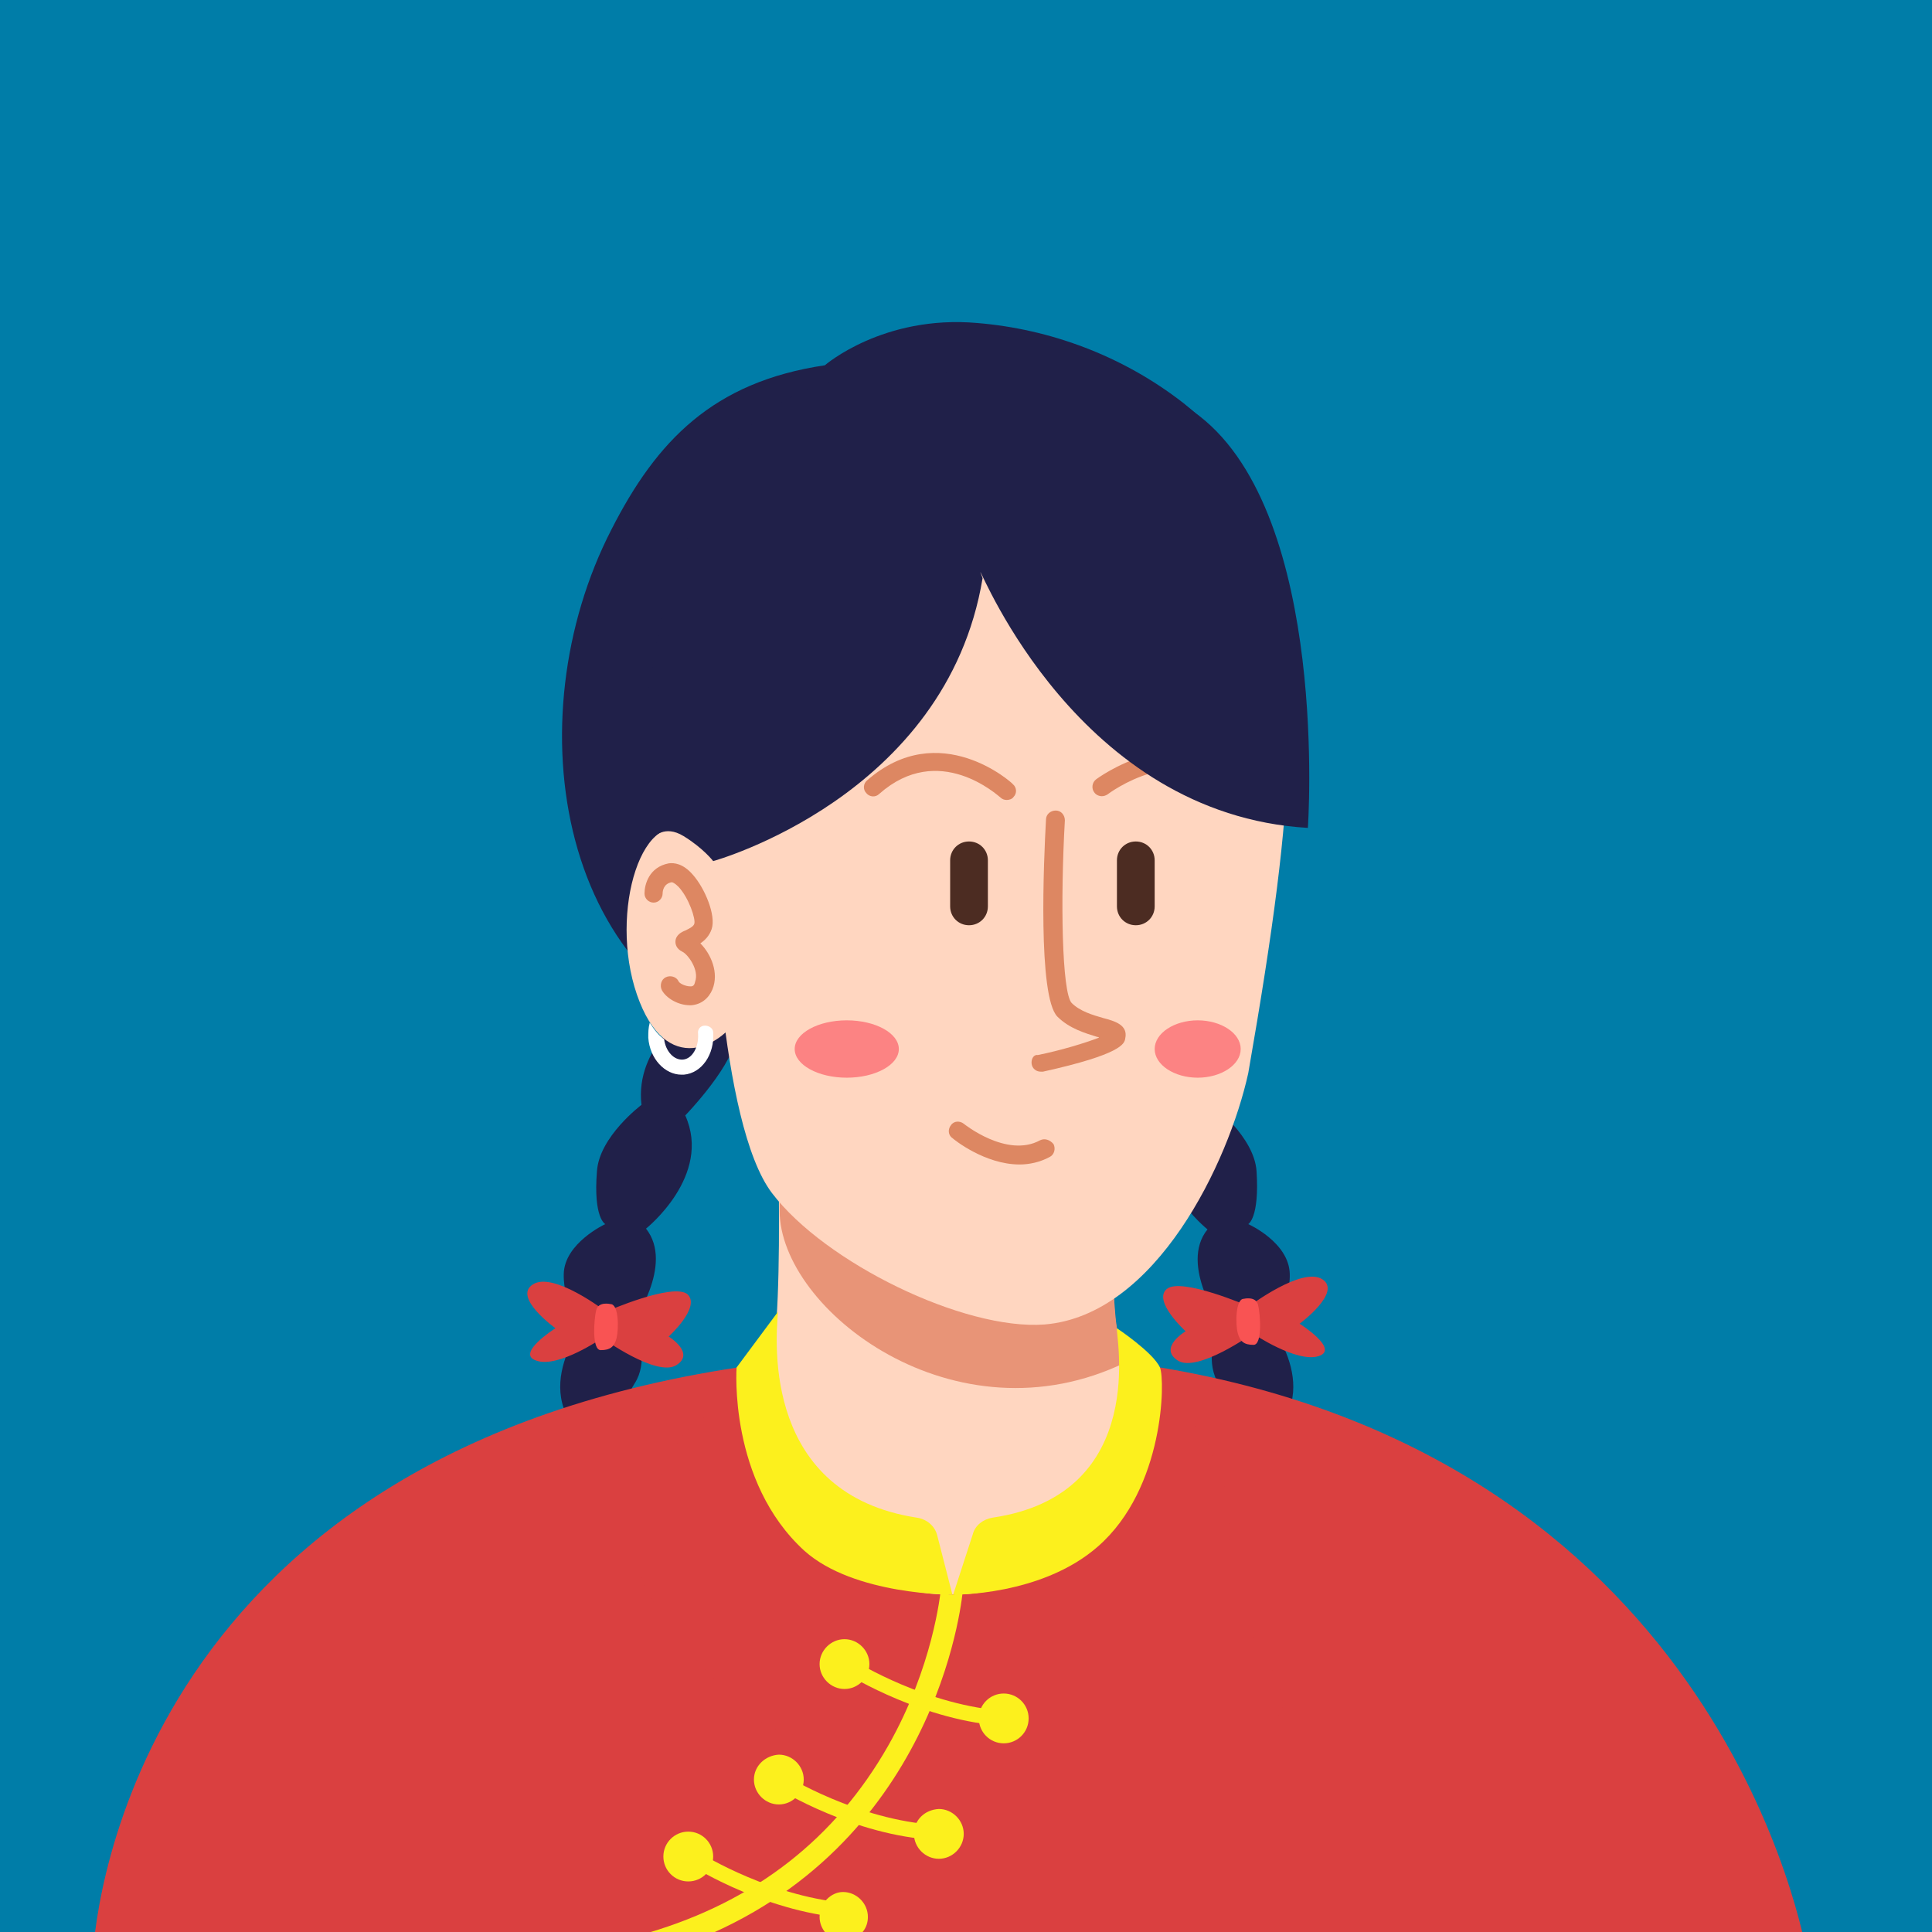<?xml version="1.0" encoding="utf-8"?>
<!-- Generator: Adobe Illustrator 27.9.0, SVG Export Plug-In . SVG Version: 6.00 Build 0)  -->
<svg version="1.1" xmlns="http://www.w3.org/2000/svg" xmlns:xlink="http://www.w3.org/1999/xlink" x="0px" y="0px"
	 viewBox="0 0 256 256" style="enable-background:new 0 0 256 256;" xml:space="preserve">
<style type="text/css">
	.st0{display:none;}
	.st1{display:inline;fill:#3B4D75;}
	.st2{display:inline;fill:#4A9370;}
	.st3{display:inline;fill:#1B9E9A;}
	.st4{display:inline;fill:#FF4F4F;}
	.st5{display:inline;fill:#4399E6;}
	.st6{display:inline;fill:#FFC56F;}
	.st7{display:inline;fill:#444466;}
	.st8{display:inline;}
	.st9{fill:#E56E2C;}
	.st10{fill:#D17EE0;}
	.st11{fill:#FFAC9F;}
	.st12{fill:#F48A7F;}
	.st13{fill:#FC8383;}
	.st14{fill:none;stroke:#C95D55;stroke-width:2.5;stroke-linecap:round;stroke-linejoin:round;stroke-miterlimit:10;}
	.st15{fill:#4C2C22;}
	.st16{fill:#FFFFFF;}
	.st17{display:inline;fill:#5F9996;}
	.st18{display:inline;fill:#94A3B8;}
	.st19{display:inline;fill:#FF8BCF;}
	.st20{display:inline;fill:#4649D4;}
	.st21{display:inline;fill:#FE6B59;}
	.st22{display:inline;fill:#7DE2BB;}
	.st23{display:inline;fill:#9DD0C1;}
	.st24{display:inline;fill:#F9C7A2;}
	.st25{fill:#734866;}
	.st26{fill:#D37C5E;}
	.st27{fill:#9E5D46;}
	.st28{fill:none;stroke:#9E5D46;stroke-width:2.221;stroke-linecap:round;stroke-miterlimit:10;}
	.st29{fill:#AF1E1E;}
	.st30{fill:#0276CE;}
	.st31{fill:#FFD6C0;}
	.st32{fill:none;stroke:#DD8762;stroke-width:2.448;stroke-linecap:round;stroke-miterlimit:10;}
	.st33{fill:#E89477;}
	.st34{fill:#37355B;}
	.st35{fill:#FF4F4F;}
	.st36{clip-path:url(#SVGID_00000176041629524222484640000011315822246627908246_);}
	.st37{fill:#BC2B33;}
	.st38{fill:#ED4F4F;}
	.st39{fill:none;stroke:#9E5D46;stroke-width:2.397;stroke-linecap:round;stroke-miterlimit:10;}
	.st40{fill:none;stroke:#4C2C22;stroke-width:2.667;stroke-linejoin:round;stroke-miterlimit:10;}
	.st41{fill:#932525;}
	.st42{fill:none;stroke:#FFFFFF;stroke-width:3.333;stroke-linecap:round;stroke-miterlimit:10;}
	.st43{fill:none;stroke:#FFFFFF;stroke-width:2;stroke-linecap:round;stroke-miterlimit:10;}
	.st44{fill:none;stroke:#FFFFFF;stroke-width:1.931;stroke-linecap:round;stroke-miterlimit:10;}
	.st45{fill:#173253;}
	.st46{fill:#997382;}
	.st47{fill:#7E5E6D;}
	.st48{fill:none;stroke:#FFFFFF;stroke-width:2.333;stroke-linecap:round;stroke-miterlimit:10;}
	.st49{fill:#FFA657;}
	.st50{fill:none;stroke:#EF8B4F;stroke-width:4;stroke-miterlimit:10;}
	.st51{fill:#EF8B4F;}
	.st52{fill:#454570;}
	.st53{fill:#F28C81;}
	.st54{fill:#7E7CE1;}
	.st55{fill:none;stroke:#FFFFFF;stroke-width:3;stroke-linecap:round;stroke-miterlimit:10;}
	.st56{fill:#BF5882;}
	.st57{fill:#FF8BCF;}
	.st58{fill:#A6ADDD;}
	.st59{fill:#FFE9CA;}
	.st60{fill:none;stroke:#DB9753;stroke-width:2.4;stroke-linecap:round;stroke-linejoin:round;stroke-miterlimit:10;}
	.st61{fill:#F2BB7E;}
	.st62{fill:#202049;}
	.st63{display:inline;fill:#37355B;}
	.st64{fill:#541A30;}
	.st65{fill:#E07E68;}
	.st66{fill:#D65C50;}
	.st67{fill:none;stroke:#BC5146;stroke-width:2.5;stroke-linecap:round;stroke-linejoin:round;stroke-miterlimit:10;}
	.st68{fill:none;stroke:#C13838;stroke-width:2.5;stroke-linecap:round;stroke-miterlimit:10;}
	.st69{fill:#D33C3C;}
	.st70{fill:#FFC56F;}
	.st71{fill:none;stroke:#37355B;stroke-width:2.5;stroke-linecap:round;stroke-miterlimit:10;}
	.st72{fill:none;stroke:#E89F5D;stroke-width:2;stroke-linecap:round;stroke-linejoin:round;stroke-miterlimit:10;}
	.st73{fill:#9491B5;}
	.st74{fill:#5E434E;}
	.st75{fill:none;stroke:#F28C81;stroke-width:2;stroke-linecap:round;stroke-miterlimit:10;}
	.st76{fill:#4A6642;}
	.st77{fill:none;stroke:#3C5434;stroke-width:2;stroke-linecap:round;stroke-linejoin:round;stroke-miterlimit:10;}
	.st78{fill:#8483AA;}
	.st79{fill:#1F1F49;}
	.st80{fill:#313159;}
	.st81{fill:none;stroke:#FFFFFF;stroke-width:2.389;stroke-linecap:round;stroke-miterlimit:10;}
	.st82{fill:none;stroke:#FFFFFF;stroke-width:2.307;stroke-linecap:round;stroke-miterlimit:10;}
	.st83{fill:#6161BC;}
	.st84{fill:#0B2759;}
	.st85{fill:#5656A5;}
	.st86{fill:none;stroke:#0B2759;stroke-width:3;stroke-linecap:round;stroke-miterlimit:10;}
	.st87{fill:#25253F;}
	.st88{fill:#5B5B84;}
	.st89{fill:#AF2323;}
	.st90{fill:#D11818;}
	.st91{fill:#47152A;}
	.st92{fill:#2A336F;}
	.st93{fill:#171E4D;}
	.st94{fill:none;stroke:#171E4D;stroke-width:2;stroke-miterlimit:10;}
	.st95{fill:#0B0F26;}
	.st96{fill:#007DA8;}
	.st97{fill:none;stroke:#DD8762;stroke-width:2.448;stroke-linecap:round;stroke-linejoin:round;stroke-miterlimit:10;}
	.st98{fill:#3E3A39;}
	.st99{fill:#E8E9EB;}
	.st100{fill:none;stroke:#E8E9EB;stroke-width:2;stroke-linecap:round;stroke-linejoin:round;stroke-miterlimit:10;}
	.st101{fill:#D1D1D1;}
	.st102{display:inline;fill:#541A30;}
	.st103{fill:#4399E6;}
	.st104{fill:#58B9F4;}
	.st105{fill:#B4D1FB;}
	.st106{display:inline;fill:#171E4D;}
	.st107{display:inline;fill:#2A336F;}
	.st108{display:inline;fill:#B4D1FB;}
	.st109{fill:#CC966A;}
	.st110{fill:#D8E1EF;}
	.st111{fill:#8B483D;}
	.st112{fill:#A37C52;}
	.st113{fill:none;}
	.st114{fill:#FFDFC7;}
	.st115{fill:#863E39;}
	.st116{fill:#FF9D7D;}
	.st117{fill:#EF8265;}
	.st118{fill:#5F9996;}
	.st119{display:inline;fill:#D37C5E;}
	.st120{fill:none;stroke:#C65959;stroke-width:2.448;stroke-linecap:round;stroke-miterlimit:10;}
	.st121{fill:#AE7A50;}
	.st122{fill:#7A4927;}
	.st123{fill:#94A3B8;}
	.st124{fill:#DA4040;}
	.st125{fill:none;stroke:#0B0F26;stroke-width:2;stroke-linecap:round;stroke-miterlimit:10;}
	.st126{fill:#EF8781;}
	.st127{fill:#FF9E10;}
	.st128{fill:#EF8800;}
	.st129{fill:#FFB40D;}
	.st130{fill:#FFC610;}
	.st131{fill:#8A8895;}
	.st132{fill:#E5E5E5;}
	.st133{fill:none;stroke:#CC7217;stroke-width:3;stroke-miterlimit:10;}
	.st134{fill:#F9C7A2;}
	.st135{fill:#751A1A;}
	.st136{fill:#C62C2C;}
	.st137{fill:#CC3636;}
	.st138{fill:#010101;}
	.st139{fill:#1F2644;}
	.st140{fill:none;stroke:#010101;stroke-width:4;stroke-miterlimit:10;}
	.st141{fill:#FD9556;}
	.st142{fill:#E4E6EF;}
	.st143{fill:#F2D83D;}
	.st144{fill:#2C314C;}
	.st145{fill:#735EDD;}
	.st146{fill:#F9A5CF;}
	.st147{fill:#EBCA5F;}
	.st148{fill:#F1502D;}
	.st149{fill:#D87B61;}
	.st150{fill:#005E8C;}
	.st151{fill:none;stroke:#FFFFFF;stroke-width:2;stroke-miterlimit:10;}
	.st152{fill:#9B1B1B;}
	.st153{fill:#D39089;}
	.st154{fill:#AD6F6A;}
	.st155{fill:none;stroke:#B26059;stroke-width:2.5;stroke-linecap:round;stroke-linejoin:round;stroke-miterlimit:10;}
	.st156{fill:#7E4F3D;}
	.st157{fill:none;stroke:#C95D55;stroke-linecap:round;stroke-linejoin:round;stroke-miterlimit:10;}
	.st158{fill:#FF1812;}
	.st159{fill:#1B9E9A;}
	.st160{fill:none;stroke:#C5C7C9;stroke-width:2;stroke-linecap:round;stroke-linejoin:round;stroke-miterlimit:10;}
	.st161{fill:#1E1F21;}
	.st162{fill:#C5C7C9;}
	.st163{fill:#3A362F;}
	.st164{fill:#3279AF;}
	.st165{fill:#EA847A;}
	.st166{fill:#1E2754;}
	.st167{fill:#C12525;}
	.st168{fill:none;stroke:#3A362F;stroke-width:2;stroke-linecap:round;stroke-miterlimit:10;}
	.st169{fill:#F95353;}
	.st170{fill:#FCF01D;}
	.st171{fill:#4B3E87;}
	.st172{fill:#312951;}
	.st173{fill:#6857A5;}
	.st174{fill:#FFB240;}
	.st175{fill:#372D66;}
	.st176{fill:#444466;}
	.st177{fill:#1A1711;}
	.st178{fill:#35312A;}
	.st179{fill:#FF6161;}
	.st180{fill:#4D2684;}
	.st181{fill:#593493;}
	.st182{fill:#845362;}
	.st183{fill:#6B4050;}
	.st184{fill:none;stroke:#0B0F26;stroke-width:2;stroke-linecap:round;stroke-linejoin:round;stroke-miterlimit:10;}
	.st185{fill:#461378;}
	.st186{fill:#5C2A96;}
	.st187{fill:#B22424;}
	.st188{fill:#FFCC00;}
	.st189{fill:#BC3131;}
	.st190{fill:#631010;}
	.st191{display:inline;fill:#007DA8;}
	.st192{fill:#B2B2B2;}
	.st193{fill:#705137;}
	.st194{display:inline;fill:#DA4040;}
	.st195{fill:#7DC6EE;}
	.st196{fill:#C0E7F9;}
	.st197{fill:#EBDBAF;}
	.st198{fill:#A8986F;}
	.st199{fill:#D6BA7C;}
	.st200{fill:#A8905A;}
	.st201{fill:#E6D19D;}
	.st202{fill:#A7603A;}
	.st203{fill:#A0827F;}
	.st204{fill:#FFC54D;}
	.st205{fill:#3B4D75;}
	.st206{fill:#4A9370;}
	.st207{fill:#C95D55;}
	.st208{fill:#4649D4;}
	.st209{fill:#FE6B59;}
	.st210{fill:#7DE2BB;}
	.st211{fill:#9DD0C1;}
	.st212{fill:#DD8762;}
	.st213{fill:#DB9753;}
	.st214{fill:#BC5146;}
	.st215{fill:#C13838;}
	.st216{fill:#E89F5D;}
	.st217{fill:#3C5434;}
	.st218{fill:#C65959;}
	.st219{fill:#CC7217;}
	.st220{fill:#B26059;}
</style>
<g id="Layer_1" class="st0">
	<g class="st8">
		<rect y="0" class="st96" width="256" height="256"/>
		<g>
			<path class="st62" d="M91.4,134.1c0,0-7.3,4.6-6.4,12.3c0,0-5.6,4.2-5.9,8.8c-0.5,6.2,1.1,7,1.1,7s-5.4,2.5-5.5,6.6
				c-0.1,4.2,2.6,6.7,2.6,6.7s-8.8,11,3.4,17.2c0,0-2.8-2.9-0.8-6c0,0-0.4,0.6,3,3.1c0,0-0.5-4,1.2-6.5c1.7-2.6,0.8-6.6-0.4-7.8
				c0,0,5.7-7.9,1.9-12.7c0,0,8.8-7,5.2-15c0,0,6.8-7,6.8-11S91.4,134.1,91.4,134.1z"/>
			<path class="st62" d="M154.2,134.1c0,0,7.3,4.6,6.4,12.3c0,0,5.6,4.2,5.9,8.8c0.5,6.2-1.1,7-1.1,7s5.4,2.5,5.5,6.6
				c0.1,4.2-2.6,6.7-2.6,6.7s8.8,11-3.4,17.2c0,0,2.8-2.9,0.8-6c0,0,0.4,0.6-3,3.1c0,0,0.5-4-1.2-6.5c-1.7-2.6-0.8-6.6,0.4-7.8
				c0,0-5.7-7.9-1.9-12.7c0,0-8.8-7-5.2-15c0,0-6.8-7-6.8-11S154.2,134.1,154.2,134.1z"/>
			<g>
				<g>
					<path class="st62" d="M156.7,53.4c-8-6.3-17.6-9.8-27.3-10.7c-12.5-1.1-20.2,5.6-20.2,5.6C94.5,50.6,87,58.4,81,70.2
						c-12.9,25.1-7.3,61.7,22.3,68.8c0,0,3.7,34.8,9.8,29.8l2.7-99.7c2,39.2,18.8,104.6,18.8,104.6l11.4-23.9
						c0,0,14.3,5.5,17.8-15.5C168,108.3,180.5,72.1,156.7,53.4z"/>
					<path class="st124" d="M12.6,256h226.2c-3.9-16.1-24.6-77.9-113.9-76.9C28.7,180.2,14.6,240.2,12.6,256z"/>
					<path class="st31" d="M96,119.6c0,0,2.4-4.6-4.1-9.1c-6.7-4.5-11.3,10.3-7.5,21.3c3.8,11,11.3,7.2,14.2,1.9L96,119.6z"/>
					<path class="st31" d="M147.6,171.7c-3.1,1.8-6.2,3.1-9.3,3.3c-9.4,0.7-26.3-9-35.1-17.6c0.1,10-0.1,20.6-1.2,23.1
						c-1,2.3-2.8,5-4.8,6.6c-4.7,16.2,8.7,31.4,29.5,32.4c26.6,0,29.2-14.4,24.4-35.3C148.5,180.5,147.7,176.4,147.6,171.7z"/>
					<path class="st124" d="M101,182.7c0,0,2.2,28.8,25.2,28.6s25.1-27.1,25.1-27.1s12.3,3.3,11.5,20.4c-0.8,17,22.3,25.1-10.4,26
						s-46.5,3.6-55.4-5.4c-8.8-9-14.8-17.5-12.4-22.9c2.4-5.4,4.3-10,6.2-12.3C92.6,187.7,101,182.7,101,182.7z"/>
					<path class="st33" d="M149.2,180.5c-1.4-4.5-1.3-4.9-1.6-8.7c-3.1,1.8-7.2,3.5-10.2,3.3c-11.9-0.8-25.3-9.1-34.1-17.7
						c0,1,0,2,0,3C103.3,173.6,126.6,191.5,149.2,180.5z"/>
					<path class="st31" d="M138.5,175.5c-10.7,0.9-29.1-8.2-36.1-17.4c-7-9.2-8-41.6-8.1-48.5c-0.1-6.9,8-43,23.2-44.4
						c15.2-1.4,43.8-0.7,49.3,12c5.5,12.7,5.4,26.7-1.3,65C162.9,154,153.3,174.4,138.5,175.5z"/>
					<ellipse class="st13" cx="112.2" cy="139" rx="6.9" ry="3.8"/>
					<path class="st32" d="M126.9,149.8c0,0,6.3,5.3,11.5,2.4"/>
					<path class="st32" d="M133.4,104.8c0,0-8.9-8.3-17.7-0.5"/>
					<path class="st15" d="M128.4,111.5c-1.4,0-2.5,1.1-2.5,2.5v6.1c0,1.4,1.1,2.5,2.5,2.5c1.4,0,2.5-1.1,2.5-2.5V114
						C130.9,112.6,129.8,111.5,128.4,111.5z"/>
					<path class="st32" d="M137.9,140.7c0,0,9.7-2.2,10-3.5c0.3-1.3-4.3-1.1-6.8-3.6c-2.5-2.6-1.2-25.2-1.2-25.2"/>
					<path class="st32" d="M146,104.3c0,0,10.1-7.7,17.8-0.6"/>
					<path class="st32" d="M86.7,118.2c0,0-0.1-2.3,2.2-2.7c2.2-0.4,4.9,5.5,4.4,7.2c-0.5,1.7-3.3,1.8-2.2,2.3
						c1.1,0.5,3.2,3.2,2.3,5.6c-0.9,2.3-3.9,1.2-4.5,0"/>
					<path class="st15" d="M150.5,111.5c-1.4,0-2.5,1.1-2.5,2.5v6.1c0,1.4,1.1,2.5,2.5,2.5s2.5-1.1,2.5-2.5V114
						C153,112.6,151.9,111.5,150.5,111.5z"/>
					<path class="st62" d="M130.1,75.7c0,0,12.8,32.2,43.2,34c0,0,2.9-41.2-14.4-54.6s-35.2-5.1-35.2-5.1s-20.4-3.8-28.7,12.3
						s-11.8,37.6-8.4,48.7c0,0,1.4-1.8,4-0.2c2.6,1.6,3.9,3.3,3.9,3.3s30.9-8.5,35.7-37.5"/>
					<ellipse class="st13" cx="158.8" cy="139" rx="5.7" ry="3.8"/>
				</g>
				<path class="st16" d="M93.4,135.9c-0.6,0-1,0.5-0.9,1.1c0.1,1.7-0.8,3.3-2,3.4c-1.2,0.1-2.3-1.1-2.5-2.7
					c-0.7-0.5-1.3-1.2-1.9-2.2c-0.2,0.7-0.2,1.3-0.2,2c0.2,2.8,2.2,4.9,4.4,4.9c0.1,0,0.2,0,0.3,0c2.4-0.2,4.1-2.7,3.9-5.6
					C94.4,136.3,94,135.9,93.4,135.9z"/>
			</g>
			<g>
				<path class="st124" d="M80.3,173.8c0,0-7-5.4-9.7-3.6c-2.7,1.7,3,5.8,3,5.8s-5.4,3.4-2.5,4.3c2.9,1,8.7-3,8.7-3s7.2,5.2,9.8,3.6
					c2.6-1.6-1-3.8-1-3.8s4.4-4,2.5-5.6C89.2,169.9,80.3,173.8,80.3,173.8z"/>
				<path class="st169" d="M80.9,172.8c0,0-1.6-0.4-1.9,0.8c-0.3,1.2-0.6,5.3,0.6,5.3c1.2,0,1.8-0.4,2.1-1.6
					C81.9,176.2,81.9,172.8,80.9,172.8z"/>
			</g>
			<g>
				<path class="st124" d="M165.5,173.1c0,0,7-5.4,9.7-3.6c2.7,1.7-3,5.8-3,5.8s5.4,3.4,2.5,4.3c-2.9,1-8.7-3-8.7-3
					s-7.2,5.2-9.9,3.6s1-3.9,1-3.9s-4.4-4-2.5-5.6C156.5,169.2,165.5,173.1,165.5,173.1z"/>
				<path class="st169" d="M164.8,172.1c0,0,1.6-0.4,1.9,0.8c0.3,1.2,0.6,5.3-0.6,5.3c-1.2,0-1.8-0.4-2.1-1.6
					C163.8,175.5,163.8,172.1,164.8,172.1z"/>
			</g>
			<path class="st170" d="M97.6,181.2l5.5-7.5c-0.4,4.3-1.8,24.3,18.4,27.3c1.3,0.2,2.4,1.1,2.7,2.4l2,7.8c0,0-13.1,0.2-19.6-5.8
				C96.4,196.4,97.6,181.2,97.6,181.2z"/>
			<path class="st170" d="M127.5,210.3c0,0.1-0.1,0.3-0.2,0.4c-0.1,0.1-0.2,0.3-0.4,0.3c-0.1,0.1-0.3,0.1-0.5,0.2
				c-0.2,0-0.3,0-0.5,0c-0.1,0-0.2,0-0.3-0.1c-0.2-0.1-0.4-0.2-0.6-0.3l-0.2-0.3c-0.1-0.1-0.1-0.2-0.1-0.3c-0.1,1-1.1,10.6-7,21
				c-7,12.3-17.6,20.6-31.8,24.8h8.6c30.5-13.7,33.1-45.3,33.1-45.6L127.5,210.3z"/>
			<g>
				<g>
					<path class="st170" d="M133.2,228.7c-10.8-0.6-20.5-6.6-20.9-6.9l1.1-1.7c0.1,0.1,9.7,6,20,6.6L133.2,228.7z"/>
				</g>
				<g>
					<path class="st170" d="M123.9,243.8c-10.8-0.6-20.5-6.6-20.9-6.9l1.1-1.7c0.1,0.1,9.7,6,20,6.6L123.9,243.8z"/>
				</g>
				<g>
					<path class="st170" d="M112.8,254.2c-10.8-0.6-20.5-6.6-20.9-6.9l1.1-1.7c0.1,0.1,9.7,6,20,6.6L112.8,254.2z"/>
				</g>
				<g>
					<circle class="st170" cx="111.9" cy="220.5" r="3.3"/>
				</g>
				<g>
					<circle class="st170" cx="133" cy="227.7" r="3.3"/>
				</g>
				<g>
					<circle class="st170" cx="103.2" cy="235.8" r="3.3"/>
				</g>
				<g>
					<circle class="st170" cx="124.3" cy="243" r="3.3"/>
				</g>
				<g>
					<circle class="st170" cx="91.2" cy="246" r="3.3"/>
				</g>
				<g>
					<path class="st170" d="M115.1,254c0-1.8-1.5-3.3-3.3-3.3c-1.8,0-3.3,1.5-3.3,3.3c0,0.8,0.3,1.5,0.7,2h5
						C114.8,255.4,115.1,254.7,115.1,254z"/>
				</g>
			</g>
			<path class="st170" d="M128.8,203.3l-2.6,8c0,0,11.7,0.2,19.2-6.4c8.8-7.7,8.9-22.1,8.2-23.7c-0.9-2-5.7-5.2-5.7-5.2
				c-0.3,0.3,4.6,22-16.5,25.2C130.2,201.3,129.2,202.2,128.8,203.3z"/>
		</g>
	</g>
</g>
<g id="Layer_2">
	<g>
		<rect y="0" class="st96" width="256" height="256"/>
	</g>
	<g>
		<g>
			<path class="st62" d="M91.4,134.1c0,0-7.3,4.6-6.4,12.3c0,0-5.6,4.2-5.9,8.8c-0.5,6.2,1.1,7,1.1,7s-5.4,2.5-5.5,6.6
				c-0.1,4.2,2.6,6.7,2.6,6.7s-8.8,11,3.4,17.2c0,0-2.8-2.9-0.8-6c0,0-0.4,0.6,3,3.1c0,0-0.5-4,1.2-6.5c1.7-2.6,0.8-6.6-0.4-7.8
				c0,0,5.7-7.9,1.9-12.7c0,0,8.8-7,5.2-15c0,0,6.8-7,6.8-11S91.4,134.1,91.4,134.1z"/>
		</g>
		<g>
			<path class="st62" d="M164.9,192.7c12.2-6.2,3.4-17.2,3.4-17.2s2.7-2.6,2.6-6.7c-0.1-4.2-5.5-6.6-5.5-6.6s1.5-0.8,1.1-7
				c-0.3-4.6-5.9-8.8-5.9-8.8c1-7.6-6.4-12.3-6.4-12.3s-6.2-1.2-6.2,2.8s6.8,11,6.8,11c-3.6,8,5.2,15,5.2,15
				c-3.8,4.7,1.9,12.7,1.9,12.7c-1.2,1.2-2.1,5.2-0.4,7.8c1.7,2.6,1.2,6.5,1.2,6.5c3.4-2.5,3-3.1,3-3.1
				C167.7,189.8,164.9,192.7,164.9,192.7z"/>
		</g>
		<g>
			<g>
				<g>
					<path class="st62" d="M129.5,42.8c-12.5-1.1-20.2,5.6-20.2,5.6C94.5,50.6,87,58.4,81,70.2c-12.9,25.1-7.3,61.7,22.3,68.8
						c0,0,3.7,34.8,9.8,29.8l2.7-99.7c2,39.2,18.8,104.6,18.8,104.6l11.4-23.9c0,0,14.3,5.5,17.8-15.5c4.2-26,16.7-62.2-7-80.9
						C148.7,47.1,139.1,43.6,129.5,42.8z"/>
				</g>
				<g>
					<path class="st124" d="M124.9,179.1C28.7,180.2,14.6,240.2,12.6,256h226.2C234.9,239.9,214.1,178.1,124.9,179.1z"/>
				</g>
				<g>
					<path class="st31" d="M91.9,110.5c-6.7-4.5-11.3,10.3-7.5,21.3c3.8,11,11.3,7.2,14.2,1.9L96,119.6
						C96,119.6,98.4,114.9,91.9,110.5z"/>
				</g>
				<g>
					<path class="st31" d="M97.4,187.1c-4.7,16.2,8.7,31.4,29.5,32.4c26.6,0,29.2-14.4,24.4-35.3c-2.8-3.7-3.6-7.8-3.7-12.4
						c-3.1,1.8-6.2,3.1-9.3,3.3c-9.4,0.7-26.3-9-35.1-17.6c0.1,10-0.1,20.6-1.2,23.1C101.1,182.9,99.3,185.5,97.4,187.1z"/>
				</g>
				<g>
					<path class="st124" d="M151.3,184.2c0,0-2.1,26.9-25.1,27.1S101,182.7,101,182.7s-8.3,4.9-10.2,7.2c-1.9,2.2-3.8,6.9-6.2,12.3
						c-2.4,5.4,3.6,14,12.4,22.9s22.7,6.3,55.4,5.4s9.6-9,10.4-26C163.6,187.5,151.3,184.2,151.3,184.2z"/>
				</g>
				<g>
					<path class="st33" d="M103.3,157.4c0,1,0,2,0,3c0,13.2,23.3,31.1,45.9,20.1c-1.4-4.5-1.3-4.9-1.6-8.7
						c-3.1,1.8-7.2,3.5-10.2,3.3C125.5,174.3,112.1,166,103.3,157.4z"/>
				</g>
				<g>
					<path class="st31" d="M117.4,65.2c-15.2,1.4-23.3,37.5-23.2,44.4c0.1,6.9,1.1,39.3,8.1,48.5c7,9.2,25.4,18.2,36.1,17.4
						c14.8-1.2,24.4-21.5,27-33.3c6.7-38.3,6.8-52.2,1.3-65C161.2,64.5,132.6,63.9,117.4,65.2z"/>
				</g>
				<g>
					<path class="st13" d="M105.3,139c0,2.1,3.1,3.8,6.9,3.8s6.9-1.7,6.9-3.8c0-2.1-3.1-3.8-6.9-3.8S105.3,136.9,105.3,139z"/>
				</g>
				<g>
					<path class="st212" d="M137.8,151.1c-4.4,2.4-10.1-2.2-10.1-2.2c-0.5-0.4-1.3-0.4-1.7,0.2c-0.4,0.5-0.4,1.3,0.2,1.7
						c0.2,0.2,4.3,3.5,8.9,3.5c1.3,0,2.7-0.3,4-1c0.6-0.3,0.8-1.1,0.5-1.7C139.1,151,138.4,150.8,137.8,151.1z"/>
				</g>
				<g>
					<path class="st212" d="M114.9,103.4c-0.5,0.4-0.6,1.2-0.1,1.7c0.4,0.5,1.2,0.6,1.7,0.1c7.9-7,15.7,0.2,16.1,0.5
						c0.2,0.2,0.5,0.3,0.8,0.3c0.3,0,0.7-0.1,0.9-0.4c0.5-0.5,0.4-1.3-0.1-1.7C134.2,103.8,124.5,95,114.9,103.4z"/>
				</g>
				<g>
					<path class="st15" d="M125.9,114v6.1c0,1.4,1.1,2.5,2.5,2.5c1.4,0,2.5-1.1,2.5-2.5V114c0-1.4-1.1-2.5-2.5-2.5
						C127,111.5,125.9,112.6,125.9,114z"/>
				</g>
				<g>
					<path class="st212" d="M136.7,141c0.1,0.6,0.6,1,1.2,1c0.1,0,0.2,0,0.3,0c10.4-2.3,10.8-3.7,10.9-4.4c0.4-1.8-1.4-2.3-2.9-2.7
						c-1.4-0.4-3.1-0.9-4.2-2c-1.3-1.4-1.5-13.7-0.9-24.2c0-0.7-0.5-1.3-1.2-1.3c-0.7,0-1.3,0.5-1.3,1.2c-0.3,5.4-1.1,23.4,1.5,26.1
						c1.6,1.6,3.7,2.2,5.3,2.7c0.1,0,0.2,0,0.2,0.1c-1.8,0.7-5.1,1.7-8.1,2.3C137,139.7,136.6,140.3,136.7,141z"/>
				</g>
				<g>
					<path class="st212" d="M145.2,103.3c-0.5,0.4-0.6,1.2-0.2,1.7c0.2,0.3,0.6,0.5,1,0.5c0.3,0,0.5-0.1,0.7-0.2
						c0.4-0.3,9.4-7,16.2-0.7c0.5,0.5,1.3,0.4,1.7-0.1c0.5-0.5,0.4-1.3-0.1-1.7C156.2,95.1,145.3,103.2,145.2,103.3z"/>
				</g>
				<g>
					<path class="st212" d="M91.5,130.7c-0.7,0-1.5-0.4-1.6-0.7c-0.3-0.6-1.1-0.8-1.7-0.5c-0.6,0.3-0.8,1.1-0.5,1.7
						c0.6,1.1,2.2,2,3.7,2c0.1,0,0.2,0,0.2,0c1.3-0.1,2.3-0.9,2.8-2.1c0.9-2.2-0.2-4.7-1.6-6.1c0.6-0.4,1.2-1,1.5-1.9
						c0.6-1.8-0.9-5.4-2.5-7.2c-1.3-1.5-2.5-1.6-3.2-1.5c-2.6,0.5-3.2,2.8-3.2,4c0,0.7,0.6,1.2,1.2,1.2c0.7,0,1.2-0.6,1.2-1.2
						c0-0.3,0.1-1.3,1.2-1.5c0.1,0,0.4,0.1,0.9,0.6c1.4,1.5,2.3,4.3,2.1,4.9c-0.1,0.4-0.8,0.7-1.2,0.9c-0.5,0.2-1.3,0.6-1.3,1.5
						c0,0.3,0.1,0.9,0.9,1.3c0.7,0.3,2.3,2.4,1.7,4C92,130.6,91.8,130.7,91.5,130.7z"/>
				</g>
				<g>
					<path class="st15" d="M148,114v6.1c0,1.4,1.1,2.5,2.5,2.5c1.4,0,2.5-1.1,2.5-2.5V114c0-1.4-1.1-2.5-2.5-2.5
						C149.1,111.5,148,112.6,148,114z"/>
				</g>
				<g>
					<path class="st62" d="M173.3,109.7c0,0,2.9-41.2-14.4-54.6s-35.2-5.1-35.2-5.1s-20.4-3.8-28.7,12.3c-8.3,16-11.8,37.6-8.4,48.7
						c0,0,1.4-1.8,4-0.2c2.6,1.6,3.9,3.3,3.9,3.3s30.9-8.5,35.7-37.5l-0.3-0.8C130.1,75.7,142.9,107.9,173.3,109.7z"/>
				</g>
				<g>
					<path class="st13" d="M153,139c0,2.1,2.6,3.8,5.7,3.8s5.7-1.7,5.7-3.8c0-2.1-2.6-3.8-5.7-3.8S153,136.9,153,139z"/>
				</g>
			</g>
			<g>
				<path class="st16" d="M90.5,140.4c-1.2,0.1-2.3-1.1-2.5-2.7c-0.7-0.5-1.3-1.2-1.9-2.2c-0.2,0.7-0.2,1.3-0.2,2
					c0.2,2.8,2.2,4.9,4.4,4.9c0.1,0,0.2,0,0.3,0c2.4-0.2,4.1-2.7,3.9-5.6c0-0.5-0.5-0.9-1.1-0.9c-0.6,0-1,0.5-0.9,1.1
					C92.6,138.8,91.7,140.3,90.5,140.4z"/>
			</g>
		</g>
		<g>
			<g>
				<path class="st124" d="M91.1,171.5c-1.9-1.6-10.8,2.3-10.8,2.3s-7-5.4-9.7-3.6c-2.7,1.7,3,5.8,3,5.8s-5.4,3.4-2.5,4.3
					c2.9,1,8.7-3,8.7-3s7.2,5.2,9.8,3.6c2.6-1.6-1-3.8-1-3.8S92.9,173.2,91.1,171.5z"/>
			</g>
			<g>
				<path class="st169" d="M79,173.6c-0.3,1.2-0.6,5.3,0.6,5.3c1.2,0,1.8-0.4,2.1-1.6s0.3-4.5-0.8-4.5
					C80.9,172.8,79.3,172.4,79,173.6z"/>
			</g>
		</g>
		<g>
			<g>
				<path class="st124" d="M175.2,169.5c-2.7-1.7-9.7,3.6-9.7,3.6s-9-3.9-10.9-2.3c-1.9,1.6,2.5,5.6,2.5,5.6s-3.7,2.2-1,3.9
					c2.6,1.6,9.9-3.6,9.9-3.6s5.8,3.9,8.7,3s-2.5-4.3-2.5-4.3S177.9,171.2,175.2,169.5z"/>
			</g>
			<g>
				<path class="st169" d="M164.8,172.1c-1.1,0-1.1,3.4-0.8,4.5c0.3,1.2,0.9,1.6,2.1,1.6s0.9-4.1,0.6-5.3
					C166.4,171.7,164.8,172.1,164.8,172.1z"/>
			</g>
		</g>
		<g>
			<path class="st170" d="M97.6,181.2c0,0-1.1,15.1,9,24.3c6.6,5.9,19.6,5.8,19.6,5.8l-2-7.8c-0.3-1.3-1.4-2.2-2.7-2.4
				c-20.2-3.1-18.8-23-18.4-27.3L97.6,181.2z"/>
		</g>
		<g>
			<path class="st170" d="M126.9,211.1c-0.1,0.1-0.3,0.1-0.5,0.2c-0.2,0-0.3,0-0.5,0c-0.1,0-0.2,0-0.3-0.1c-0.2-0.1-0.4-0.2-0.6-0.3
				l-0.2-0.3c-0.1-0.1-0.1-0.2-0.1-0.3c-0.1,1-1.1,10.6-7,21c-7,12.3-17.6,20.6-31.8,24.8h8.6c30.5-13.7,33.1-45.3,33.1-45.6l-0.2,0
				c0,0.1-0.1,0.3-0.2,0.4C127.2,210.9,127,211,126.9,211.1z"/>
		</g>
		<g>
			<g>
				<g>
					<path class="st170" d="M133.2,228.7l0.1-2c-10.3-0.6-19.9-6.5-20-6.6l-1.1,1.7C112.7,222.1,122.5,228.1,133.2,228.7z"/>
				</g>
			</g>
			<g>
				<g>
					<path class="st170" d="M123.9,243.8l0.1-2c-10.3-0.6-19.9-6.5-20-6.6l-1.1,1.7C103.4,237.2,113.1,243.2,123.9,243.8z"/>
				</g>
			</g>
			<g>
				<g>
					<path class="st170" d="M112.8,254.2l0.1-2c-10.3-0.6-19.9-6.5-20-6.6l-1.1,1.7C92.2,247.6,102,253.6,112.8,254.2z"/>
				</g>
			</g>
			<g>
				<g>
					<path class="st170" d="M108.6,220.5c0,1.8,1.5,3.3,3.3,3.3c1.8,0,3.3-1.5,3.3-3.3c0-1.8-1.5-3.3-3.3-3.3
						C110.1,217.2,108.6,218.7,108.6,220.5z"/>
				</g>
			</g>
			<g>
				<g>
					<circle class="st170" cx="133" cy="227.7" r="3.3"/>
				</g>
			</g>
			<g>
				<g>
					<path class="st170" d="M99.9,235.8c0,1.8,1.5,3.3,3.3,3.3c1.8,0,3.3-1.5,3.3-3.3s-1.5-3.3-3.3-3.3
						C101.4,232.6,99.9,234,99.9,235.8z"/>
				</g>
			</g>
			<g>
				<g>
					<path class="st170" d="M121.1,243c0,1.8,1.5,3.3,3.3,3.3c1.8,0,3.3-1.5,3.3-3.3s-1.5-3.3-3.3-3.3
						C122.5,239.8,121.1,241.2,121.1,243z"/>
				</g>
			</g>
			<g>
				<g>
					<circle class="st170" cx="91.2" cy="246" r="3.3"/>
				</g>
			</g>
			<g>
				<g>
					<path class="st170" d="M108.6,254c0,0.8,0.3,1.5,0.7,2h5c0.5-0.6,0.7-1.3,0.7-2c0-1.8-1.5-3.3-3.3-3.3
						C110.1,250.7,108.6,252.2,108.6,254z"/>
				</g>
			</g>
		</g>
		<g>
			<path class="st170" d="M131.5,201.1c-1.2,0.2-2.3,1-2.6,2.2l-2.6,8c0,0,11.7,0.2,19.2-6.4c8.8-7.7,8.9-22.1,8.2-23.7
				c-0.9-2-5.7-5.2-5.7-5.2C147.7,176.3,152.6,198,131.5,201.1z"/>
		</g>
	</g>
</g>
</svg>
